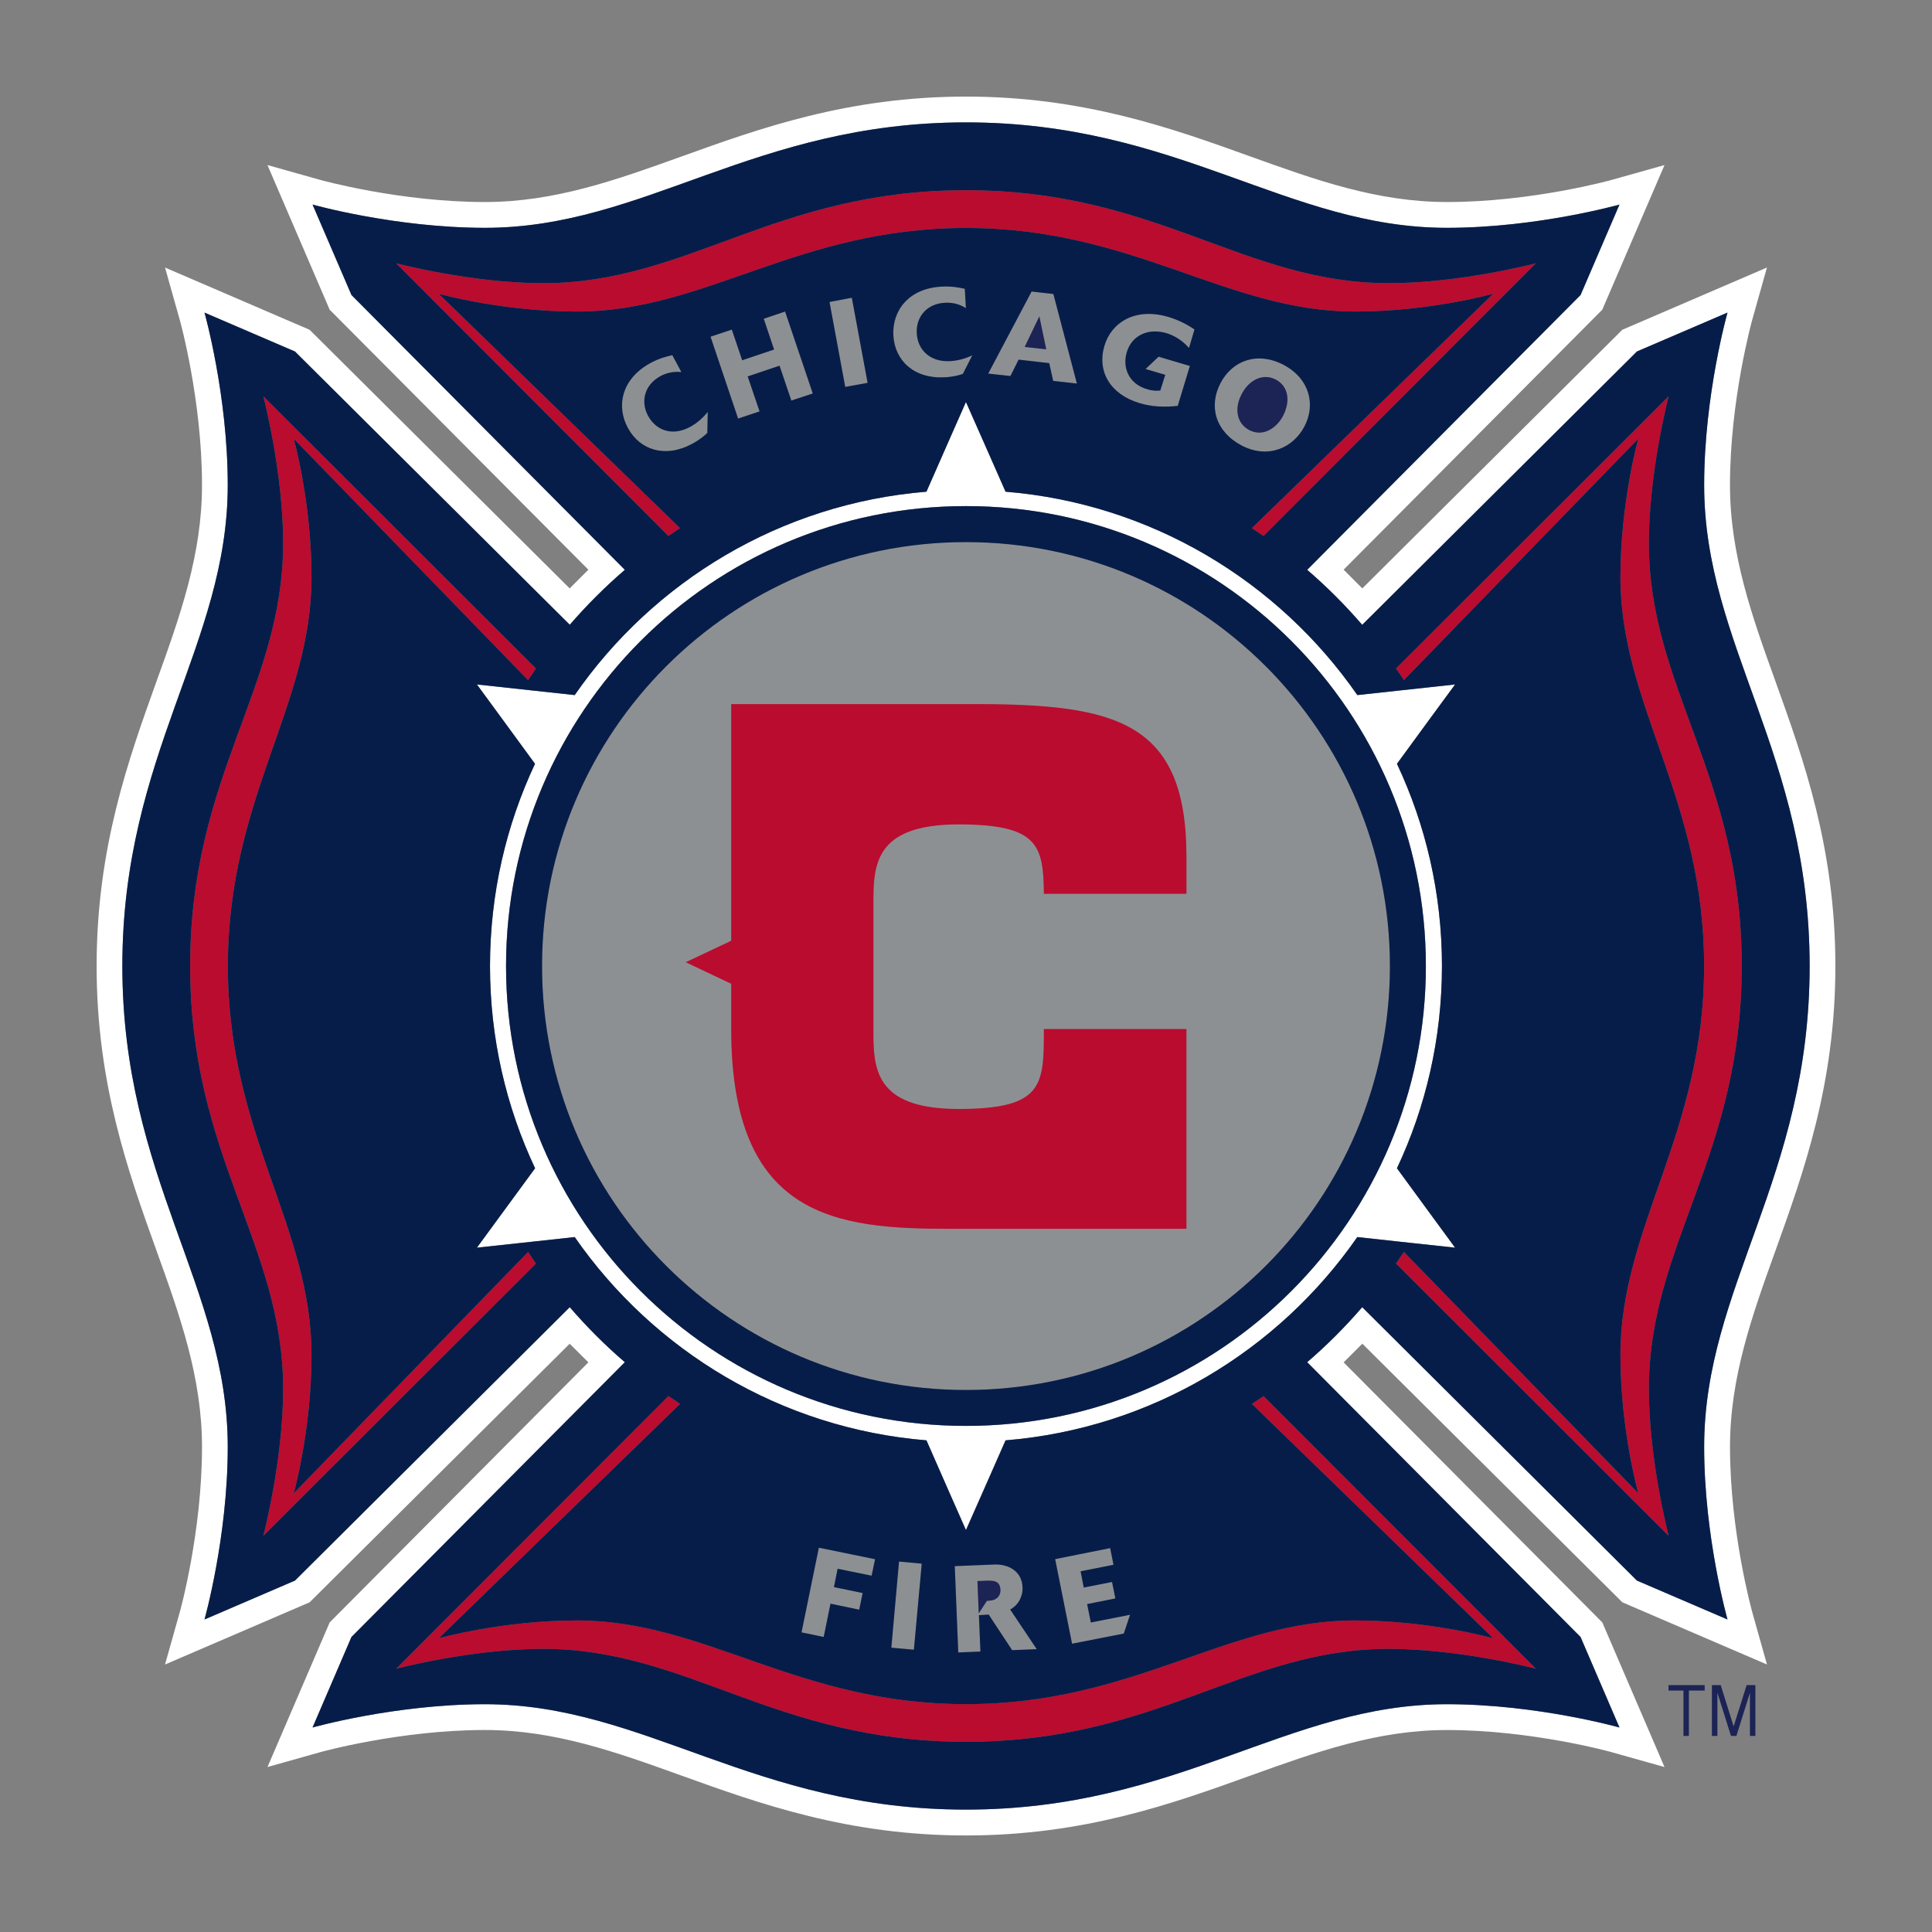 <?xml version="1.0" encoding="utf-8"?>
<!-- Generator: Adobe Illustrator 14.0.0, SVG Export Plug-In . SVG Version: 6.00 Build 43363)  -->
<!DOCTYPE svg PUBLIC "-//W3C//DTD SVG 1.1//EN" "http://www.w3.org/Graphics/SVG/1.1/DTD/svg11.dtd">
<svg version="1.1" id="Layer_1" xmlns="http://www.w3.org/2000/svg" xmlns:xlink="http://www.w3.org/1999/xlink" x="0px" y="0px"
	 width="200px" height="200px" viewBox="0 0 200 200" enable-background="new 0 0 200 200" xml:space="preserve">
<rect x="0" y="0" width="200" height="200" fill="#808080" stroke="none"/>
<g id="Content">
	<g>
		<path fill="#FFFFFF" d="M178.831,167.648l-9.373-4.027l-28.442-28.301c-1.756,2.033-3.658,3.945-5.695,5.693l28.3,28.449
			l4.026,9.368c0,0-8.523-2.411-17.856-2.411c-16.556,0-27.826,10.91-49.794,10.91c-21.952,0-33.231-10.91-49.786-10.91
			c-9.333,0-17.854,2.411-17.854,2.411l4.028-9.368l28.299-28.449c-2.038-1.748-3.941-3.654-5.701-5.693l-28.447,28.301
			l-9.364,4.027c0,0,2.407-8.518,2.407-17.862c0-16.546-10.911-27.826-10.911-49.784s10.911-33.235,10.911-49.788
			c0-9.333-2.407-17.854-2.407-17.854l9.364,4.026L58.98,64.674c1.76-2.029,3.663-3.932,5.701-5.686l-28.299-28.45l-4.028-9.361
			c0,0,8.521,2.407,17.854,2.407c16.555,0,27.834-10.915,49.786-10.915c21.968,0,33.24,10.915,49.794,10.915
			c9.333,0,17.858-2.407,17.858-2.407l-4.028,9.361l-28.3,28.45c2.037,1.753,3.939,3.657,5.697,5.694l28.44-28.297l9.373-4.026
			c0,0-2.416,8.521-2.416,17.854c0,16.553,10.919,27.83,10.919,49.788s-10.919,33.237-10.919,49.784
			C176.415,159.133,178.831,167.648,178.831,167.648 M189.998,100.002c0-12.221-3.294-21.365-6.191-29.436
			c-2.434-6.746-4.72-13.126-4.72-20.353c0-8.832,2.286-17.05,2.312-17.135l1.515-5.384l-14.972,6.444
			c0,0-23.646,23.509-26.916,26.772c-0.868-0.869-1.068-1.069-1.935-1.936c3.269-3.28,26.778-26.916,26.778-26.916l6.439-14.971
			l-5.395,1.517c-0.073,0.028-8.299,2.31-17.128,2.31c-7.228,0-13.604-2.29-20.361-4.721c-8.06-2.9-17.215-6.194-29.433-6.194
			c-12.21,0-21.361,3.293-29.421,6.194c-6.761,2.431-13.14,4.721-20.365,4.721c-8.825,0-17.042-2.281-17.124-2.31l-5.393-1.517
			l6.44,14.973c0,0,23.511,23.635,26.779,26.916c-0.869,0.867-1.069,1.067-1.934,1.936c-3.28-3.263-26.922-26.772-26.922-26.772
			l-14.969-6.444L18.6,33.08c0.03,0.084,2.312,8.303,2.312,17.135c0,7.226-2.29,13.607-4.723,20.353
			c-2.894,8.071-6.187,17.215-6.187,29.436s3.293,21.367,6.187,29.428c2.433,6.762,4.723,13.142,4.723,20.356
			c0,8.842-2.281,17.055-2.312,17.133l-1.517,5.388l14.969-6.438c0,0,23.642-23.512,26.922-26.768
			c0.865,0.86,1.064,1.063,1.934,1.926c-3.268,3.279-26.779,26.923-26.779,26.923l-6.439,14.97l5.393-1.518
			c0.083-0.03,8.299-2.315,17.124-2.315c7.226,0,13.604,2.294,20.365,4.729c8.06,2.9,17.211,6.188,29.421,6.188
			c12.218,0,21.374-3.285,29.433-6.191c6.758-2.43,13.137-4.724,20.361-4.724c8.829,0,17.055,2.285,17.128,2.316l5.394,1.517
			l-6.438-14.97c0,0-23.511-23.642-26.778-26.922c0.864-0.864,1.064-1.064,1.934-1.935c3.271,3.264,26.918,26.773,26.918,26.773
			l14.971,6.438l-1.514-5.388c-0.024-0.078-2.313-8.291-2.313-17.133c0-7.218,2.286-13.597,4.719-20.356
			C186.704,121.369,189.998,112.223,189.998,100.002z"/>
		<path fill="#FFFFFF" d="M147.605,100.002c0,26.299-21.309,47.607-47.612,47.607c-26.288,0-47.609-21.311-47.609-47.607
			c0-26.294,21.321-47.611,47.609-47.611C126.299,52.391,147.605,73.708,147.605,100.002 M150.631,70.855l-10.119,1.099
			c-8.169-11.777-21.33-19.818-36.416-21.054l-2.203-4.993l-1.897-4.293L98.1,45.907L95.905,50.9
			c-15.091,1.236-28.252,9.277-36.412,21.054l-10.124-1.099l2.785,3.799l3.229,4.415c-2.985,6.352-4.658,13.446-4.658,20.932
			c0,7.489,1.672,14.584,4.667,20.938l-3.237,4.414l-2.785,3.802l4.693-0.505l5.431-0.59c8.169,11.763,21.321,19.805,36.412,21.043
			L98.1,154.1l1.895,4.293l1.899-4.293l2.2-4.996c15.089-1.237,28.243-9.279,36.412-21.043l5.433,0.59l4.691,0.506l-2.789-3.803
			l-3.229-4.414c2.99-6.354,4.658-13.447,4.658-20.938c0-7.486-1.668-14.58-4.658-20.932l3.229-4.415L150.631,70.855z"/>
		<path fill="#8D9093" d="M71.694,45.921c0.86-0.476,1.282-0.874,1.529-1.104l0.043-2.181c-0.487,0.623-1.104,1.158-1.803,1.544
			c-1.829,1.006-3.528,0.402-4.362-1.112c-0.782-1.415-0.465-3.176,1.269-4.132c0.935-0.513,1.808-0.454,2.168-0.419L69.6,36.768
			c-0.622,0.135-1.404,0.343-2.29,0.828c-3.037,1.668-3.515,4.534-2.294,6.733C66.254,46.597,68.887,47.459,71.694,45.921"/>
		<polyline fill="#8D9093" points="78.628,42.588 77.399,38.967 80.697,37.858 81.918,41.467 84.138,40.733 81.271,32.251 
			79.063,32.999 80.132,36.186 76.83,37.294 75.756,34.122 73.554,34.856 76.408,43.331 78.628,42.588 		"/>
		<polyline fill="#8D9093" points="89.813,39.634 88.179,30.824 85.872,31.261 87.497,40.053 89.813,39.634 		"/>
		<path fill="#8D9093" d="M97.816,39.056c0.991-0.054,1.542-0.246,1.86-0.352l0.979-1.923c-0.717,0.343-1.495,0.561-2.294,0.602
			c-2.063,0.12-3.367-1.158-3.454-2.875c-0.096-1.629,0.969-3.078,2.942-3.167c1.06-0.063,1.82,0.354,2.142,0.552l-0.113-1.999
			c-0.608-0.128-1.39-0.285-2.394-0.222c-3.467,0.172-5.14,2.548-5.001,5.058C92.628,37.324,94.614,39.234,97.816,39.056"/>
		<path fill="#8D9093" d="M107.593,32.747l0.714,3.417l-2.232-0.246L107.593,32.747 M105.441,37.23l3.172,0.361l0.408,1.838
			l2.455,0.276l-2.435-9.268l-2.251-0.258l-4.492,8.495l2.301,0.252L105.441,37.23z"/>
		<path fill="#8D9093" d="M117.969,41.73c1.277,0.391,2.625,0.437,3.95,0.285l1.256-4.13l-3.237-0.96l-1.348,1.273l2.038,0.604
			l-0.517,1.625c-0.321,0.031-0.752,0.052-1.364-0.139c-1.947-0.565-2.567-2.288-2.104-3.834c0.51-1.699,2.174-2.538,4.125-1.962
			c1.271,0.396,2.002,1.188,2.319,1.529l0.563-1.918c-0.863-0.582-1.689-0.986-2.676-1.284c-3.494-1.043-5.938,0.591-6.647,2.98
			C113.546,38.445,114.923,40.822,117.969,41.73"/>
		<path fill="#8D9093" d="M128.541,40.785c0.79-1.503,2.236-2.17,3.532-1.491c1.329,0.7,1.528,2.262,0.733,3.783
			c-0.64,1.188-2.018,2.207-3.488,1.442C127.977,43.803,127.775,42.232,128.541,40.785 M128.536,46.121
			c2.76,1.434,5.34,0.222,6.491-1.961c1.178-2.216,0.592-4.934-2.144-6.385c-2.711-1.423-5.305-0.458-6.524,1.864
			C125.1,42.015,125.786,44.657,128.536,46.121z"/>
		<polyline fill="#8D9093" points="82.974,168.982 85.268,169.456 85.972,166.011 88.944,166.632 89.3,164.911 86.328,164.303 
			86.71,162.4 90.23,163.117 90.586,161.413 84.768,160.219 82.974,168.982 		"/>
		<polyline fill="#8D9093" points="92.272,170.568 94.605,170.777 95.418,161.87 93.067,161.652 92.272,170.568 		"/>
		<path fill="#8D9093" d="M102.822,165.633c-0.2,0.057-0.387,0.065-0.661,0.092l-0.843,1.291l-0.135-3.343l0.732-0.034
			c0.804-0.021,1.602-0.092,1.65,0.942C103.591,165.111,103.277,165.498,102.822,165.633 M105.673,165.381
			c0.13-0.339,0.208-0.688,0.183-1.061c-0.068-1.746-1.567-2.436-2.967-2.359l-4.047,0.165l0.361,8.935l2.294-0.092l-0.156-3.768
			c0.499-0.026,0.563-0.026,1.009-0.065l2.428,3.685l2.548-0.1l-2.746-4.102C104.873,166.441,105.391,166.102,105.673,165.381z"/>
		<polyline fill="#8D9093" points="112.537,166.055 115.462,165.468 115.119,163.766 112.189,164.342 111.859,162.661 
			115.268,161.986 114.923,160.262 109.227,161.4 110.979,170.156 116.331,169.107 116.982,167.162 112.924,167.962 
			112.537,166.055 		"/>
		<path fill="#8D9093" d="M122.818,92.524h-14.756c-0.049-5.021-0.598-7.183-8.832-7.183c-8.816,0-8.816,4.321-8.816,8.267v12.921
			c0,3.947,0,8.272,8.816,8.272c8.808,0,8.832-2.473,8.832-8.272h14.756v20.675H98.377c-11.71,0-22.681-1.06-22.681-20.675v-4.689
			l-4.706-2.233l4.706-2.221V72.889h25.184c14.573,0,21.938,1.736,21.938,15.777V92.524 M99.994,56.119
			c-24.229,0-43.881,19.649-43.881,43.883c0,24.248,19.653,43.889,43.881,43.889c24.246,0,43.889-19.641,43.889-43.889
			C143.883,75.768,124.238,56.119,99.994,56.119z"/>
		<path fill="#BA0C2F" d="M55.478,130.807c-0.274-0.404-0.548-0.795-0.813-1.203l-24.259,24.984c0,0,1.842-6.549,1.842-14.335
			c0-13.292-8.66-22.842-8.66-40.251c0-17.413,8.66-26.963,8.66-40.249c0-7.791-1.842-14.336-1.842-14.336l24.259,24.989
			c0.265-0.404,0.539-0.812,0.813-1.206L27.261,41.026c0,0,2.051,7.814,2.051,15.186c0,15.047-9.628,23.996-9.628,43.79
			c0,19.799,9.628,28.741,9.628,43.792c0,7.369-2.051,15.19-2.051,15.19L55.478,130.807"/>
		<path fill="#BA0C2F" d="M180.309,100.002c0-19.794-9.615-28.743-9.615-43.79c0-7.372,2.048-15.186,2.048-15.186L144.518,69.2
			c0.278,0.396,0.543,0.802,0.813,1.206L169.6,45.417c0,0-1.852,6.546-1.852,14.336c0,13.285,8.663,22.835,8.663,40.249
			c0,17.409-8.663,26.959-8.663,40.251c0,7.786,1.852,14.335,1.852,14.335l-24.269-24.984c-0.271,0.408-0.534,0.799-0.813,1.203
			l28.224,28.178c0,0-2.048-7.819-2.048-15.188C170.691,128.743,180.309,119.801,180.309,100.002"/>
		<path fill="#BA0C2F" d="M129.598,145.328l24.987,24.271c0,0-6.544-1.853-14.334-1.853c-13.292,0-22.838,8.664-40.257,8.664
			c-17.407,0-26.953-8.664-40.245-8.664c-7.795,0-14.334,1.853-14.334,1.853l24.989-24.271c-0.404-0.262-0.804-0.526-1.208-0.805
			l-28.173,28.218c0,0,7.821-2.052,15.186-2.052c15.042,0,23.994,9.621,43.786,9.621c19.81,0,28.751-9.621,43.79-9.621
			c7.378,0,15.203,2.052,15.203,2.052l-28.182-28.218C130.404,144.802,130.001,145.066,129.598,145.328"/>
		<path fill="#BA0C2F" d="M70.399,54.672L45.415,30.407c0,0,6.54,1.844,14.334,1.844c13.292,0,22.838-8.653,40.245-8.653
			c17.419,0,26.965,8.653,40.257,8.653c7.79,0,14.334-1.844,14.334-1.844l-24.987,24.265c0.403,0.267,0.81,0.539,1.207,0.811
			l28.182-28.222c0,0-7.823,2.055-15.201,2.055c-15.038,0-23.979-9.624-43.79-9.624c-19.792,0-28.743,9.624-43.786,9.624
			c-7.365,0-15.186-2.055-15.186-2.055l28.173,28.222C69.6,55.207,69.999,54.939,70.399,54.672"/>
		<path fill="#BA0C2F" d="M99.233,85.342c8.234,0,8.783,2.162,8.83,7.183h14.756v-3.858c0-14.042-7.363-15.777-21.938-15.777H75.696
			v24.498l-4.706,2.221l4.706,2.233v4.69c0,19.614,10.971,20.674,22.681,20.674h24.441v-20.677h-14.756
			c0,5.802-0.021,8.272-8.832,8.272c-8.816,0-8.816-4.325-8.816-8.272V93.608C90.417,89.663,90.417,85.342,99.233,85.342"/>
		<path fill="#1C2355" d="M102.161,165.725c0.274-0.024,0.461-0.035,0.661-0.092c0.455-0.135,0.769-0.521,0.746-1.052
			c-0.051-1.034-0.848-0.964-1.65-0.942l-0.734,0.034l0.135,3.343L102.161,165.725"/>
		<polyline fill="#1C2355" points="107.593,32.747 106.072,35.918 108.307,36.164 107.593,32.747 		"/>
		<path fill="#1C2355" d="M129.318,44.52c1.473,0.765,2.851-0.254,3.488-1.442c0.795-1.521,0.596-3.083-0.733-3.783
			c-1.296-0.68-2.742-0.013-3.532,1.491C127.775,42.232,127.977,43.803,129.318,44.52"/>
		<path fill="#071D49" d="M104.096,149.104l-2.203,4.998l-1.897,4.293l-1.895-4.293l-2.194-4.998
			c-15.091-1.236-28.243-9.278-36.412-21.043l-5.431,0.592l-4.693,0.505l2.785-3.804l3.237-4.414
			c-2.994-6.354-4.667-13.446-4.667-20.938c0-7.486,1.672-14.58,4.658-20.932l-3.229-4.415l-2.785-3.799l10.124,1.099
			c8.16-11.777,21.321-19.818,36.412-21.054l2.194-4.993l1.895-4.293l1.898,4.293l2.201,4.993
			c15.088,1.236,28.248,9.277,36.418,21.054l10.118-1.099l-2.789,3.799l-3.229,4.415c2.99,6.352,4.658,13.446,4.658,20.932
			c0,7.489-1.668,14.584-4.658,20.938l3.229,4.414l2.789,3.804l-4.692-0.505l-5.432-0.592
			C132.338,139.823,119.182,147.865,104.096,149.104 M105.854,164.32c0.026,0.373-0.052,0.722-0.182,1.061
			c-0.283,0.721-0.8,1.061-1.096,1.238l2.746,4.102l-2.547,0.102l-2.428-3.686c-0.443,0.038-0.511,0.038-1.01,0.064l0.156,3.768
			l-2.294,0.092l-0.361-8.935l4.046-0.165C104.286,161.887,105.785,162.574,105.854,164.32z M112.189,164.342l2.93-0.576
			l0.343,1.702l-2.925,0.587l0.387,1.907l4.059-0.8l-0.649,1.945l-5.354,1.049l-1.752-8.756l5.696-1.141l0.345,1.727l-3.406,0.675
			L112.189,164.342z M89.3,164.911l-0.356,1.721l-2.972-0.621l-0.704,3.445l-2.294-0.474l1.794-8.766l5.818,1.194l-0.356,1.704
			l-3.52-0.719l-0.382,1.902L89.3,164.911z M95.418,161.87l-0.813,8.907l-2.333-0.209l0.795-8.916L95.418,161.87z M158.986,172.741
			c0,0-7.825-2.052-15.203-2.052c-15.038,0-23.98,9.621-43.79,9.621c-19.792,0-28.743-9.621-43.786-9.621
			c-7.365,0-15.186,2.052-15.186,2.052l28.173-28.218c0.404,0.276,0.804,0.543,1.208,0.805L45.415,169.6
			c0,0,6.54-1.851,14.334-1.851c13.292,0,22.838,8.664,40.245,8.664c17.419,0,26.965-8.664,40.257-8.664
			c7.79,0,14.334,1.851,14.334,1.851l-24.987-24.271c0.403-0.261,0.81-0.526,1.207-0.804L158.986,172.741z M27.261,158.984
			c0,0,2.051-7.821,2.051-15.19c0-15.051-9.628-23.993-9.628-43.792c0-19.794,9.628-28.743,9.628-43.79
			c0-7.372-2.051-15.186-2.051-15.186L55.478,69.2c-0.274,0.396-0.548,0.802-0.813,1.206L30.407,45.417
			c0,0,1.842,6.546,1.842,14.336c0,13.285-8.66,22.835-8.66,40.249c0,17.409,8.66,26.959,8.66,40.251
			c0,7.786-1.842,14.335-1.842,14.335l24.259-24.984c0.265,0.408,0.539,0.799,0.813,1.203L27.261,158.984z M92.48,34.73
			c-0.139-2.509,1.534-4.886,5.001-5.058c1.004-0.063,1.786,0.093,2.394,0.222l0.113,1.999c-0.322-0.198-1.082-0.615-2.142-0.552
			c-1.973,0.089-3.038,1.538-2.942,3.167c0.087,1.716,1.391,2.994,3.454,2.875c0.8-0.042,1.578-0.259,2.294-0.602l-0.979,1.923
			c-0.317,0.106-0.869,0.298-1.86,0.352C94.614,39.234,92.628,37.324,92.48,34.73z M85.872,31.261l2.308-0.437l1.634,8.81
			l-2.316,0.419L85.872,31.261z M79.063,32.999l2.208-0.748l2.868,8.482l-2.22,0.734l-1.221-3.609L77.4,38.966l1.229,3.622
			l-2.22,0.743l-2.854-8.475l2.203-0.734l1.073,3.172l3.302-1.108L79.063,32.999z M67.101,43.068
			c0.834,1.514,2.533,2.118,4.362,1.112c0.7-0.387,1.316-0.921,1.803-1.544l-0.043,2.181c-0.248,0.23-0.669,0.628-1.529,1.104
			c-2.807,1.538-5.44,0.676-6.679-1.592c-1.221-2.199-0.743-5.064,2.294-6.733c0.886-0.484,1.668-0.693,2.29-0.828l0.938,1.749
			c-0.361-0.034-1.234-0.093-2.168,0.419C66.636,39.892,66.319,41.654,67.101,43.068z M126.359,39.638
			c1.222-2.322,3.813-3.287,6.524-1.864c2.733,1.451,3.319,4.169,2.144,6.385c-1.151,2.183-3.731,3.396-6.491,1.961
			C125.786,44.657,125.1,42.015,126.359,39.638z M118.747,40.288c0.612,0.191,1.043,0.169,1.364,0.139l0.517-1.625l-2.038-0.604
			l1.348-1.273l3.237,0.96l-1.256,4.13c-1.325,0.152-2.673,0.106-3.95-0.285c-3.046-0.908-4.423-3.285-3.641-5.931
			c0.712-2.39,3.154-4.023,6.646-2.98c0.985,0.297,1.813,0.702,2.678,1.284l-0.564,1.918c-0.316-0.341-1.048-1.134-2.32-1.529
			c-1.951-0.576-3.615,0.263-4.123,1.962C116.18,38,116.8,39.723,118.747,40.288z M102.301,38.673l4.492-8.495l2.251,0.258
			l2.435,9.268l-2.455-0.276l-0.407-1.838l-3.173-0.361l-0.844,1.695L102.301,38.673z M41.022,27.261c0,0,7.821,2.055,15.186,2.055
			c15.042,0,23.994-9.624,43.786-9.624c19.809,0,28.751,9.624,43.79,9.624c7.378,0,15.202-2.055,15.202-2.055l-28.183,28.222
			c-0.397-0.271-0.804-0.543-1.206-0.811l24.986-24.265c0,0-6.544,1.844-14.334,1.844c-13.292,0-22.838-8.653-40.257-8.653
			c-17.407,0-26.953,8.653-40.245,8.653c-7.795,0-14.334-1.844-14.334-1.844l24.984,24.265c-0.4,0.267-0.799,0.535-1.204,0.811
			L41.022,27.261z M172.738,41.026c0,0-2.047,7.814-2.047,15.186c0,15.047,9.615,23.996,9.615,43.79
			c0,19.799-9.615,28.741-9.615,43.792c0,7.369,2.047,15.19,2.047,15.19l-28.221-28.178c0.276-0.404,0.543-0.796,0.813-1.205
			l24.268,24.984c0,0-1.851-6.549-1.851-14.335c0-13.292,8.663-22.842,8.663-40.251c0-17.413-8.663-26.963-8.663-40.249
			c0-7.791,1.851-14.336,1.851-14.336l-24.268,24.99c-0.27-0.404-0.534-0.812-0.813-1.206L172.738,41.026z M141.016,135.32
			l28.442,28.301l9.373,4.027c0,0-2.416-8.518-2.416-17.862c0-16.546,10.919-27.826,10.919-49.784s-10.919-33.235-10.919-49.788
			c0-9.333,2.416-17.854,2.416-17.854l-9.373,4.026l-28.442,28.297c-1.756-2.038-3.658-3.941-5.695-5.694l28.3-28.45l4.026-9.361
			c0,0-8.523,2.407-17.856,2.407c-16.556,0-27.826-10.915-49.794-10.915c-21.952,0-33.231,10.915-49.786,10.915
			c-9.333,0-17.854-2.407-17.854-2.407l4.028,9.361l28.299,28.45c-2.038,1.753-3.941,3.657-5.701,5.686L30.533,36.386l-9.364-4.026
			c0,0,2.407,8.521,2.407,17.854c0,16.553-10.911,27.83-10.911,49.788s10.911,33.238,10.911,49.784
			c0,9.347-2.407,17.862-2.407,17.862l9.364-4.027L58.98,135.32c1.76,2.039,3.663,3.945,5.701,5.693l-28.299,28.449l-4.028,9.368
			c0,0,8.521-2.411,17.854-2.411c16.555,0,27.834,10.91,49.786,10.91c21.968,0,33.24-10.91,49.794-10.91
			c9.333,0,17.858,2.411,17.858,2.411l-4.028-9.368l-28.3-28.449C137.355,139.268,139.26,137.354,141.016,135.32z"/>
		<path fill="#071D49" d="M99.994,143.891c-24.229,0-43.881-19.641-43.881-43.889c0-24.234,19.653-43.883,43.881-43.883
			c24.246,0,43.889,19.649,43.889,43.883C143.883,124.25,124.238,143.891,99.994,143.891 M99.994,52.391
			c-26.288,0-47.609,21.317-47.609,47.611c0,26.299,21.321,47.607,47.609,47.607c26.305,0,47.613-21.311,47.613-47.607
			C147.605,73.708,126.299,52.391,99.994,52.391z"/>
		<polyline fill="#1C2355" points="172.723,175.005 174.271,175.005 174.271,179.702 174.833,179.702 174.833,175.005 
			176.467,175.005 176.467,174.443 172.723,174.443 172.723,175.005 		"/>
		<polyline fill="#1C2355" points="179.465,178.721 178.127,174.443 177.215,174.443 177.215,179.702 177.784,179.702 
			177.784,175.234 179.191,179.702 179.752,179.702 181.154,175.234 181.154,179.702 181.716,179.702 181.716,174.443 
			180.813,174.443 179.465,178.721 		"/>
	</g>
</g>
</svg>
